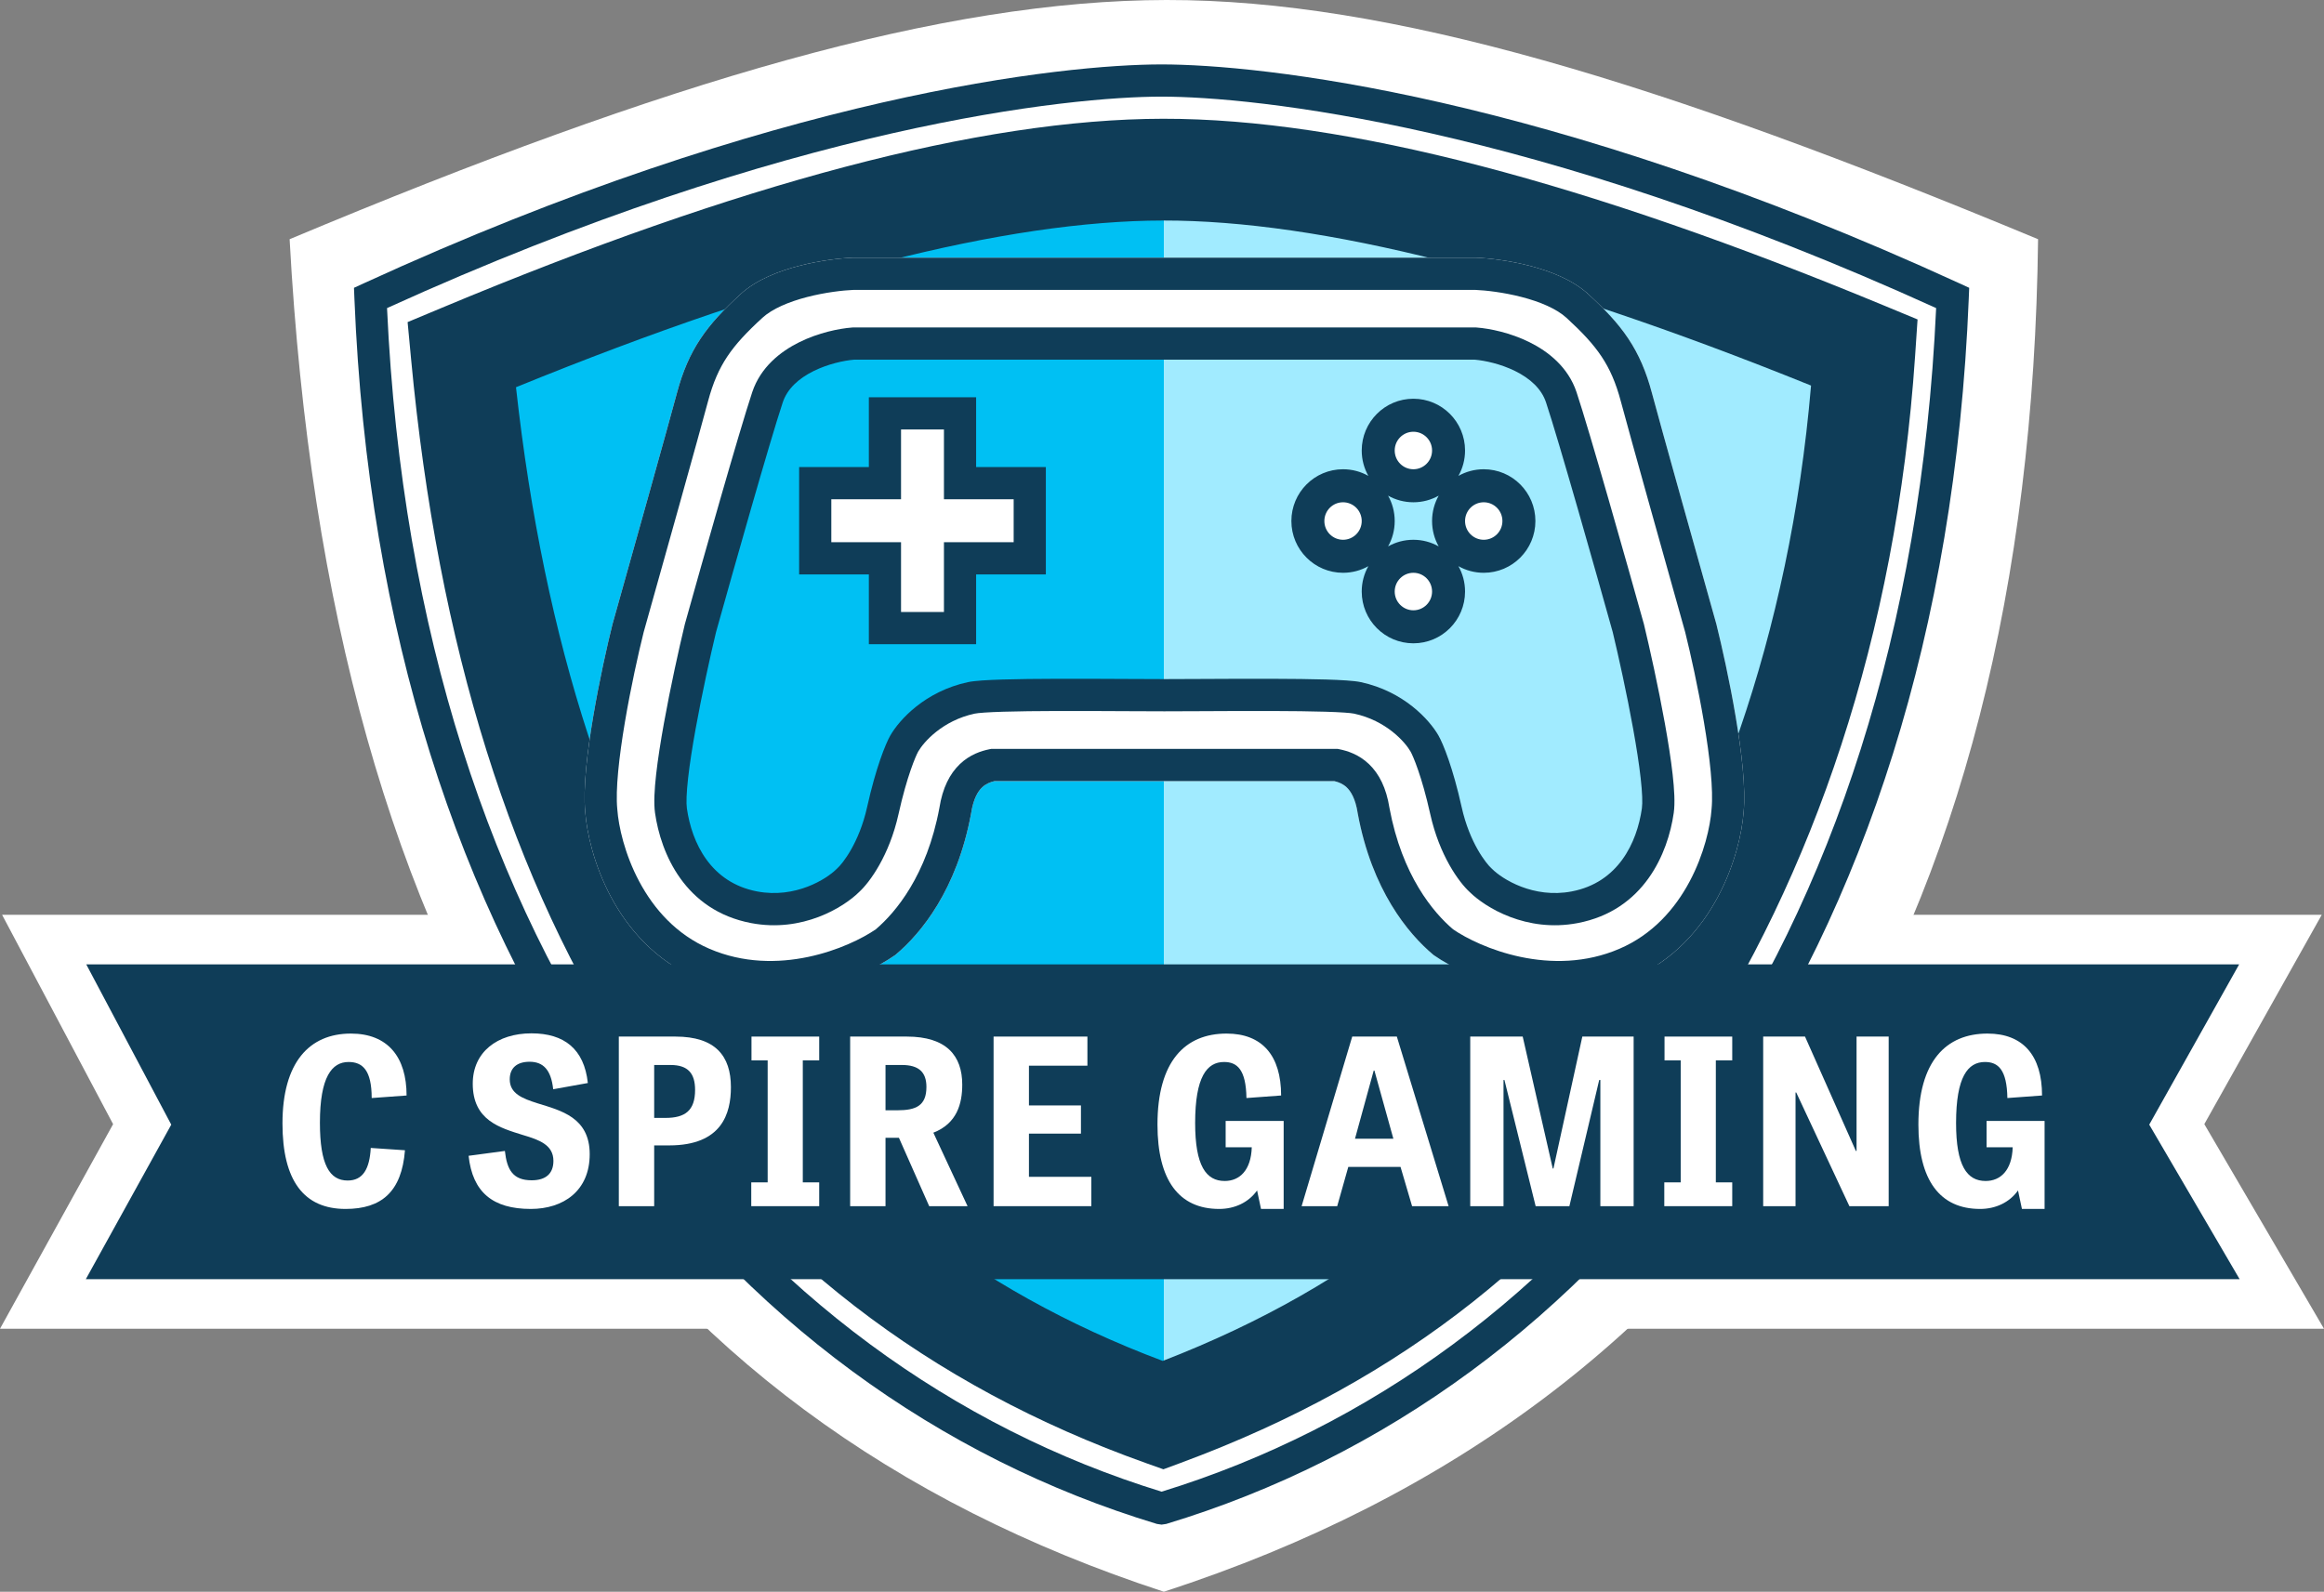 <svg width="362" height="248" viewBox="0 0 362 248" fill="none" xmlns="http://www.w3.org/2000/svg">
<rect x="0" y="0" width="362" height="248" fill="#808080" stroke="none"/>
<path d="M0.326 142.532H361.651L343.357 175.145L362 207.026H0L17.618 175.15L0.326 142.532Z" fill="white"/>
<path d="M45.113 37.271C104.247 12.469 146.993 0.046 181.705 0C216.387 -0.046 258.297 12.667 317.462 37.271C316.209 145.12 271.513 218.725 181.287 248C96.909 220.398 51.379 152.648 45.113 37.271Z" fill="white"/>
<path d="M71.847 55.256C117.742 36.075 154.161 26.466 181.103 26.431C208.021 26.395 244.439 35.892 290.359 54.92C284.59 140.5 248.171 195.691 181.103 220.494C116.439 197.479 80.02 142.4 71.847 55.256Z" fill="#00C0F3"/>
<path d="M181.287 26.766L290.544 55.254C284.774 140.834 248.356 196.026 181.287 220.828C181.287 178.721 181.287 114.033 181.287 26.766Z" fill="#A1EBFF"/>
<path fill-rule="evenodd" clip-rule="evenodd" d="M282.1 60.075C239.028 42.646 205.522 34.326 181.175 34.358C156.829 34.39 123.363 42.796 80.373 60.333C84.792 100.312 95.44 132.587 111.941 157.543C128.658 182.825 151.625 200.974 181.116 212.039C211.893 200.115 233.265 182.168 249.984 156.83C266.456 131.868 278.76 99.274 282.1 60.075ZM181.154 18.504C209.652 18.466 247.233 28.447 293.44 47.593L298.691 49.77L298.308 55.455C295.357 99.22 282.327 136.546 263.17 165.579C243.954 194.7 218.873 214.998 183.9 227.931L181.216 228.924L178.52 227.964C144.646 215.908 117.96 195.337 98.764 166.304C79.639 137.38 68.208 100.464 64.038 55.998L63.492 50.185L68.867 47.939C115.049 28.638 152.631 18.541 181.154 18.504Z" fill="#0F3D58"/>
<path fill-rule="evenodd" clip-rule="evenodd" d="M180.936 10.037C165.924 10.037 121.124 14.562 56.666 44.141L55.138 44.842L55.206 46.523C59.417 150.666 112.574 216.994 180.211 237.438L180.936 237.545L181.66 237.438C249.298 216.994 302.454 150.666 306.665 46.523L306.733 44.842L305.205 44.141C240.747 14.562 195.948 10.037 180.936 10.037ZM180.936 15.056C166.822 15.056 123.323 19.328 60.287 48.002C64.912 149.098 116.436 212.562 180.936 232.412C245.435 212.562 296.959 149.098 301.584 48.002C238.548 19.328 195.049 15.056 180.936 15.056Z" fill="#0F3D58"/>
<path d="M132.875 40.148L132.827 40.15C130.857 40.226 127.712 40.583 124.508 41.409C121.367 42.219 117.82 43.565 115.356 45.827C112.791 48.181 110.742 50.326 109.117 52.767C107.475 55.233 106.33 57.901 105.439 61.249C104.108 66.246 98.211 87.272 95.423 97.181L95.413 97.217L95.404 97.253C94.555 100.65 93.33 106.151 92.398 111.662C91.486 117.061 90.797 122.789 91.161 126.514C91.398 129.769 92.533 134.801 95.154 139.715C97.798 144.671 102.037 149.653 108.544 152.445C114.983 155.207 121.484 155.145 126.911 154.006C132.315 152.871 136.803 150.642 139.369 148.851L139.461 148.787L139.548 148.714C143.43 145.449 149.056 138.675 151.261 126.757L151.268 126.719L151.273 126.682C151.627 124.382 152.369 123.262 152.979 122.68C153.543 122.142 154.203 121.865 154.911 121.7H207.845C208.552 121.865 209.212 122.142 209.777 122.68C210.386 123.262 211.129 124.382 211.482 126.682L211.488 126.719L211.495 126.757C213.699 138.675 219.326 145.449 223.208 148.714L223.294 148.787L223.387 148.851C225.953 150.642 230.441 152.871 235.845 154.006C241.272 155.145 247.773 155.207 254.212 152.445C260.719 149.653 264.957 144.671 267.601 139.715C270.223 134.801 271.357 129.769 271.595 126.514C271.959 122.789 271.27 117.061 270.357 111.662C269.426 106.151 268.2 100.65 267.352 97.253L267.343 97.217L267.333 97.181C264.545 87.272 258.648 66.246 257.317 61.249C256.425 57.901 255.281 55.233 253.639 52.767C252.014 50.326 249.965 48.181 247.399 45.827C244.935 43.565 241.388 42.219 238.248 41.409C235.043 40.583 231.899 40.226 229.929 40.15L229.881 40.148H181.378V52.847L224.312 52.767C225.968 52.834 228.729 53.147 231.527 53.869C234.416 54.614 236.995 55.706 238.541 57.126C240.988 59.371 242.699 61.2 243.997 63.15C245.279 65.075 246.224 67.216 247.003 70.142C248.344 75.176 252.091 89.069 254.876 98.97C255.699 102.267 256.89 107.62 257.793 112.963C258.716 118.42 259.279 123.546 258.982 126.514L258.979 126.55L258.976 126.585C258.791 129.186 257.154 131.65 254.876 135.919C251.046 139.79 255.393 137.563 250.204 139.79C244.947 142.045 239.543 142.039 234.84 141.052C230.185 140.075 231.377 139.42 229.325 138.01C226.243 135.388 225.604 135.585 223.645 125.043C223.16 121.927 220.041 115.257 218.464 113.754C216.895 112.258 209.899 110.249 208.603 109.99L208.36 109.941H154.396L154.153 109.99C152.856 110.249 146.788 110.813 145.219 112.309C143.642 113.813 138.331 121.927 137.845 125.043C135.887 135.585 133.826 136.224 130.744 138.847C128.692 140.257 127.88 140.797 123.225 141.774C118.523 142.761 118.04 143.193 112.783 140.938C107.594 138.711 107.978 138.745 105.714 134.5C103.437 130.231 103.192 129.429 103.006 126.828L103.004 126.792L103 126.757C102.704 123.789 103.266 118.663 104.189 113.206C105.092 107.863 106.178 105.297 107 102C109.786 92.099 115.659 71.034 117 66C117.779 63.075 118.218 60.925 119.5 59C120.799 57.05 119.525 57.796 121.972 55.55C123.519 54.131 123.261 54.694 126.149 53.949C128.947 53.228 131.709 52.915 133.364 52.847H181.378V40.148H132.875Z" fill="white"/>
<path d="M132.875 40.148L132.827 40.15C130.857 40.226 127.712 40.583 124.508 41.409C121.367 42.219 117.82 43.565 115.356 45.827C112.791 48.181 110.742 50.326 109.117 52.767C107.475 55.233 106.33 57.901 105.439 61.249C104.108 66.246 98.211 87.272 95.423 97.181L95.413 97.217L95.404 97.253C94.555 100.65 93.33 106.151 92.398 111.662C91.486 117.061 90.797 122.789 91.161 126.514C91.398 129.769 92.533 134.801 95.154 139.715C97.798 144.671 102.037 149.653 108.544 152.445C114.983 155.207 121.484 155.145 126.911 154.006C132.315 152.871 136.803 150.642 139.369 148.851L139.461 148.787L139.548 148.714C143.43 145.449 149.056 138.675 151.261 126.757L151.268 126.719L151.273 126.682C151.627 124.382 152.369 123.262 152.979 122.68C153.543 122.142 154.203 121.865 154.911 121.7H207.845C208.552 121.865 209.212 122.142 209.777 122.68C210.386 123.262 211.129 124.382 211.482 126.682L211.488 126.719L211.495 126.757C213.699 138.675 219.326 145.449 223.208 148.714L223.294 148.787L223.387 148.851C225.953 150.642 230.441 152.871 235.845 154.006C241.272 155.145 247.773 155.207 254.212 152.445C260.719 149.653 264.957 144.671 267.601 139.715C270.223 134.801 271.357 129.769 271.595 126.514C271.959 122.789 271.27 117.061 270.357 111.662C269.426 106.151 268.2 100.65 267.352 97.253L267.343 97.217L267.333 97.181C264.545 87.272 258.648 66.246 257.317 61.249C256.425 57.901 255.281 55.233 253.639 52.767C252.014 50.326 249.965 48.181 247.399 45.827C244.935 43.565 241.388 42.219 238.248 41.409C235.043 40.583 231.899 40.226 229.929 40.15L229.881 40.148H181.378V45.167H229.783C231.439 45.234 234.2 45.548 236.998 46.269C239.886 47.014 242.466 48.107 244.012 49.526C246.459 51.772 248.17 53.6 249.468 55.55C250.75 57.475 251.695 59.617 252.474 62.542C253.815 67.576 259.712 88.605 262.498 98.506C263.32 101.803 264.512 107.157 265.415 112.5C266.337 117.957 266.9 123.083 266.604 126.05L266.6 126.086L266.598 126.121C266.412 128.722 265.457 133.082 263.18 137.351C260.915 141.596 257.426 145.605 252.237 147.832C246.98 150.088 241.576 150.081 236.873 149.094C232.218 148.117 228.397 146.208 226.345 144.798C223.263 142.176 218.389 136.422 216.43 125.879C215.945 122.763 214.811 120.55 213.234 119.046C211.665 117.55 209.899 116.99 208.603 116.73L208.36 116.681H154.396L154.153 116.73C152.856 116.99 151.091 117.55 149.522 119.046C147.945 120.55 146.811 122.763 146.325 125.879C144.367 136.422 139.492 142.176 136.411 144.798C134.358 146.208 130.537 148.117 125.882 149.094C121.18 150.081 115.775 150.088 110.518 147.832C105.33 145.605 101.841 141.596 99.576 137.351C97.299 133.082 96.344 128.722 96.158 126.121L96.155 126.086L96.152 126.05C95.856 123.083 96.418 117.957 97.341 112.5C98.244 107.157 99.435 101.803 100.258 98.506C103.043 88.605 108.941 67.576 110.282 62.542C111.061 59.617 112.005 57.475 113.287 55.55C114.586 53.6 116.296 51.772 118.744 49.526C120.29 48.107 122.869 47.014 125.758 46.269C128.556 45.548 131.317 45.234 132.973 45.167H181.378V40.148H132.875Z" fill="#0F3D58"/>
<path fill-rule="evenodd" clip-rule="evenodd" d="M132.821 51.022L132.725 51.029C130.65 51.189 127.489 51.842 124.519 53.309C121.558 54.772 118.468 57.212 117.172 61.102C115.143 67.198 109.33 87.739 106.693 97.186L106.681 97.23L106.671 97.274C105.757 101.072 104.431 107.06 103.414 112.702C102.906 115.521 102.47 118.284 102.203 120.659C101.945 122.956 101.814 125.134 102.031 126.655C102.931 132.963 106.671 141.852 116.993 143.821C124.999 145.348 131.414 141.356 133.803 138.998C135.502 137.453 138.536 133.254 139.958 126.844C141.271 120.931 142.652 117.752 143.029 117.09C143.86 115.634 146.798 112.267 151.821 111.189C152.352 111.075 153.885 110.962 156.305 110.889C158.62 110.818 161.508 110.787 164.565 110.778C168.308 110.767 172.229 110.787 175.634 110.805H175.635C177.821 110.816 179.795 110.826 181.372 110.826C182.948 110.826 184.922 110.816 187.108 110.805H187.11C190.514 110.787 194.435 110.767 198.179 110.778C201.235 110.787 204.123 110.818 206.439 110.889C208.858 110.962 210.391 111.075 210.922 111.189C215.945 112.267 218.883 115.634 219.714 117.09C220.091 117.752 221.472 120.931 222.785 126.844C224.208 133.254 227.241 137.453 228.94 138.998C231.329 141.356 237.744 145.348 245.751 143.821C256.072 141.852 259.812 132.963 260.712 126.655C260.929 125.134 260.798 122.956 260.54 120.659C260.273 118.284 259.837 115.521 259.329 112.702C258.313 107.06 256.986 101.072 256.073 97.274L256.062 97.23L256.05 97.186C253.413 87.739 247.6 67.198 245.571 61.102C244.275 57.212 241.186 54.772 238.224 53.309C235.254 51.842 232.093 51.189 230.018 51.029L229.923 51.022H132.821ZM133.018 56.041C131.466 56.172 128.999 56.692 126.737 57.81C124.421 58.954 122.638 60.557 121.928 62.689C119.95 68.628 114.193 88.963 111.533 98.493C110.637 102.225 109.338 108.09 108.347 113.593C107.849 116.357 107.434 118.999 107.184 121.22C106.926 123.518 106.876 125.124 106.993 125.945C107.764 131.347 110.708 137.513 117.93 138.891C123.903 140.03 128.759 136.952 130.309 135.399L130.361 135.347L130.416 135.298C131.235 134.569 133.83 131.319 135.065 125.756C136.426 119.625 137.941 115.89 138.677 114.6C140.074 112.152 144.098 107.713 150.771 106.282C151.839 106.053 153.873 105.942 156.153 105.872C158.536 105.8 161.478 105.769 164.549 105.76C168.287 105.748 172.288 105.769 175.726 105.786L175.735 105.786C177.91 105.798 179.859 105.808 181.372 105.808C182.884 105.808 184.833 105.798 187.008 105.786L187.017 105.786C190.455 105.769 194.457 105.748 198.194 105.76C201.265 105.769 204.207 105.8 206.591 105.872C208.87 105.942 210.904 106.053 211.972 106.282C218.645 107.713 222.669 112.152 224.066 114.6C224.802 115.89 226.317 119.625 227.678 125.756C228.913 131.319 231.508 134.569 232.327 135.298L232.382 135.347L232.434 135.399C233.984 136.952 238.841 140.03 244.813 138.891C252.035 137.513 254.979 131.347 255.75 125.945C255.867 125.124 255.817 123.518 255.559 121.22C255.309 118.999 254.894 116.357 254.396 113.593C253.405 108.09 252.106 102.225 251.21 98.493C248.55 88.963 242.793 68.628 240.815 62.689C240.106 60.557 238.322 58.954 236.006 57.81C233.744 56.692 231.277 56.172 229.725 56.041H133.018Z" fill="#0F3D58"/>
<ellipse cx="209.274" cy="80.715" rx="4.595" ry="4.6" fill="white"/>
<ellipse cx="220.135" cy="92.425" rx="4.595" ry="4.6" fill="white"/>
<ellipse cx="220.135" cy="69.841" rx="4.595" ry="4.6" fill="white"/>
<ellipse cx="230.995" cy="80.715" rx="4.595" ry="4.6" fill="white"/>
<path d="M137.845 64.823V74.86H126.985V86.988H137.845V97.862H149.959V86.988H160.819V74.86H149.123V64.823H137.845Z" fill="white"/>
<path fill-rule="evenodd" clip-rule="evenodd" d="M135.339 61.895V72.769H124.478V89.498H135.339V100.371H152.047V89.498H162.908V72.769H152.047V61.895H135.339ZM140.351 84.479V86.988V95.352H147.035V86.988V84.479H149.541H157.895V77.787H149.541H147.035V75.278V66.914H140.351V75.278V77.787H137.845H129.491V84.479H137.845H140.351Z" fill="#0F3D58"/>
<path fill-rule="evenodd" clip-rule="evenodd" d="M212.11 70.19C212.11 65.739 215.71 62.125 220.158 62.125C224.606 62.125 228.205 65.74 228.205 70.19C228.205 71.626 227.83 72.976 227.173 74.144C228.338 73.487 229.682 73.112 231.115 73.112C235.563 73.112 239.163 76.727 239.163 81.179C239.163 85.63 235.563 89.244 231.115 89.244C229.682 89.244 228.338 88.869 227.173 88.212C227.83 89.381 228.205 90.73 228.205 92.166C228.205 96.617 224.606 100.232 220.158 100.232C215.71 100.232 212.11 96.617 212.11 92.166C212.11 90.73 212.485 89.381 213.142 88.213C211.977 88.869 210.633 89.244 209.201 89.244C204.753 89.244 201.153 85.63 201.153 81.179C201.153 76.727 204.753 73.112 209.201 73.112C210.633 73.112 211.977 73.487 213.141 74.144C212.485 72.975 212.11 71.626 212.11 70.19ZM216.216 77.225C216.873 78.393 217.248 79.743 217.248 81.179C217.248 82.615 216.873 83.963 216.216 85.132C217.381 84.475 218.725 84.1 220.158 84.1C221.59 84.1 222.934 84.475 224.098 85.132C223.442 83.963 223.067 82.614 223.067 81.179C223.067 79.743 223.442 78.394 224.098 77.225C222.934 77.882 221.59 78.257 220.158 78.257C218.725 78.257 217.381 77.882 216.216 77.225ZM220.158 67.269C218.554 67.269 217.248 68.573 217.248 70.19C217.248 71.808 218.555 73.112 220.158 73.112C221.761 73.112 223.067 71.809 223.067 70.19C223.067 68.573 221.761 67.269 220.158 67.269ZM209.201 78.257C207.597 78.257 206.291 79.561 206.291 81.179C206.291 82.796 207.597 84.1 209.201 84.1C210.804 84.1 212.11 82.796 212.11 81.179C212.11 79.56 210.803 78.257 209.201 78.257ZM231.115 78.257C229.512 78.257 228.205 79.561 228.205 81.179C228.205 82.796 229.511 84.1 231.115 84.1C232.718 84.1 234.025 82.796 234.025 81.179C234.025 79.561 232.718 78.257 231.115 78.257ZM220.158 89.244C218.555 89.244 217.248 90.549 217.248 92.166C217.248 93.783 218.554 95.088 220.158 95.088C221.761 95.088 223.067 93.784 223.067 92.166C223.067 90.548 221.76 89.244 220.158 89.244Z" fill="#0F3D58"/>
<path fill-rule="evenodd" clip-rule="evenodd" d="M13.435 150.252H348.786L334.777 175.225L348.859 199.306H13.367L26.676 175.226L13.435 150.252Z" fill="#0F3D58"/>
<path d="M54.152 183.932C51.344 183.932 49.832 181.484 49.832 174.932C49.832 167.768 51.704 165.464 54.296 165.464C56.492 165.464 57.896 166.76 57.896 171.08L63.332 170.684C63.332 164.708 60.416 161.036 54.656 161.036C48.176 161.036 44 165.536 44 175.04C44 183.968 47.348 188.36 53.828 188.36C59.444 188.36 62.576 185.66 63.08 179.216L57.752 178.856C57.572 182.132 56.528 183.932 54.152 183.932Z" fill="white"/>
<path d="M91.567 168.74C90.992 163.448 87.895 161 82.784 161C77.456 161 73.639 163.916 73.639 168.848C73.639 174.572 77.888 175.724 81.451 176.84C84.007 177.596 86.204 178.388 86.204 180.872C86.204 182.852 85.016 183.896 82.82 183.896C79.903 183.896 78.968 182.276 78.644 179.324L72.992 180.08C73.603 185.768 76.772 188.36 82.675 188.36C87.751 188.36 91.856 185.552 91.856 179.828C91.856 174.068 87.32 173.024 83.755 171.908C81.379 171.152 79.4 170.396 79.4 168.164C79.4 166.436 80.48 165.428 82.496 165.428C84.62 165.428 85.844 166.688 86.168 169.712L91.567 168.74Z" fill="white"/>
<path d="M101.899 178.46H104.239C112.447 178.46 113.851 173.492 113.851 169.388C113.851 164.528 111.439 161.504 105.211 161.504H96.391V187.928H101.899V178.46ZM101.899 174.176V165.932H104.455C107.191 165.932 108.271 167.264 108.271 169.82C108.271 173.06 106.687 174.176 103.663 174.176H101.899Z" fill="white"/>
<path d="M125.048 165.212H127.604V161.504H117.056V165.212H119.576V184.22H117.02V187.928H127.604V184.22H125.048V165.212Z" fill="white"/>
<path d="M137.933 177.272H140.021L144.737 187.928H150.713L145.385 176.48C149.093 175.04 149.885 171.908 149.885 168.992C149.885 164.492 147.437 161.504 141.245 161.504H132.425V187.928H137.933V177.272ZM137.933 172.988V165.932H140.489C143.081 165.932 144.305 167.012 144.305 169.352C144.305 172.268 142.685 172.988 139.805 172.988H137.933Z" fill="white"/>
<path d="M168.374 172.232H160.274V166.04H169.382V161.504H154.766V187.928H169.994V183.356H160.274V176.624H168.374V172.232Z" fill="white"/>
<path d="M190.915 178.748H194.983C194.875 182.348 193.075 184.004 190.771 184.004C187.855 184.004 186.163 181.628 186.163 174.968C186.163 167.768 187.999 165.464 190.663 165.464C192.715 165.464 194.083 166.652 194.155 171.08L199.555 170.684C199.555 164.456 196.603 161.036 191.059 161.036C184.615 161.036 180.295 165.32 180.295 175.22C180.295 183.896 183.643 188.36 189.907 188.36C192.319 188.36 194.479 187.352 195.811 185.48L196.423 188.36H199.951V174.644H190.915V178.748Z" fill="white"/>
<path d="M210.631 161.504L202.747 187.928H208.291L210.019 181.808H218.155L219.955 187.928H225.643L217.579 161.504H210.631ZM217.039 177.416H211.063L213.979 166.796H214.087L217.039 177.416Z" fill="white"/>
<path d="M244.457 187.928L249.101 168.272H249.281V187.928H254.465V161.504H246.473L241.973 182.06H241.865L237.185 161.504H229.013V187.928H234.197V168.272H234.341L239.201 187.928H244.457Z" fill="white"/>
<path d="M267.268 165.212H269.824V161.504H259.276V165.212H261.796V184.22H259.24V187.928H269.824V184.22H267.268V165.212Z" fill="white"/>
<path d="M294.192 187.928V161.504H289.188V179.324H289.08L281.16 161.504H274.644V187.928H279.684V170.216H279.792L288.072 187.928H294.192Z" fill="white"/>
<path d="M309.441 178.748H313.509C313.401 182.348 311.601 184.004 309.297 184.004C306.381 184.004 304.689 181.628 304.689 174.968C304.689 167.768 306.525 165.464 309.189 165.464C311.241 165.464 312.609 166.652 312.681 171.08L318.081 170.684C318.081 164.456 315.129 161.036 309.585 161.036C303.141 161.036 298.821 165.32 298.821 175.22C298.821 183.896 302.169 188.36 308.433 188.36C310.845 188.36 313.005 187.352 314.337 185.48L314.949 188.36H318.477V174.644H309.441V178.748Z" fill="white"/>
</svg>
